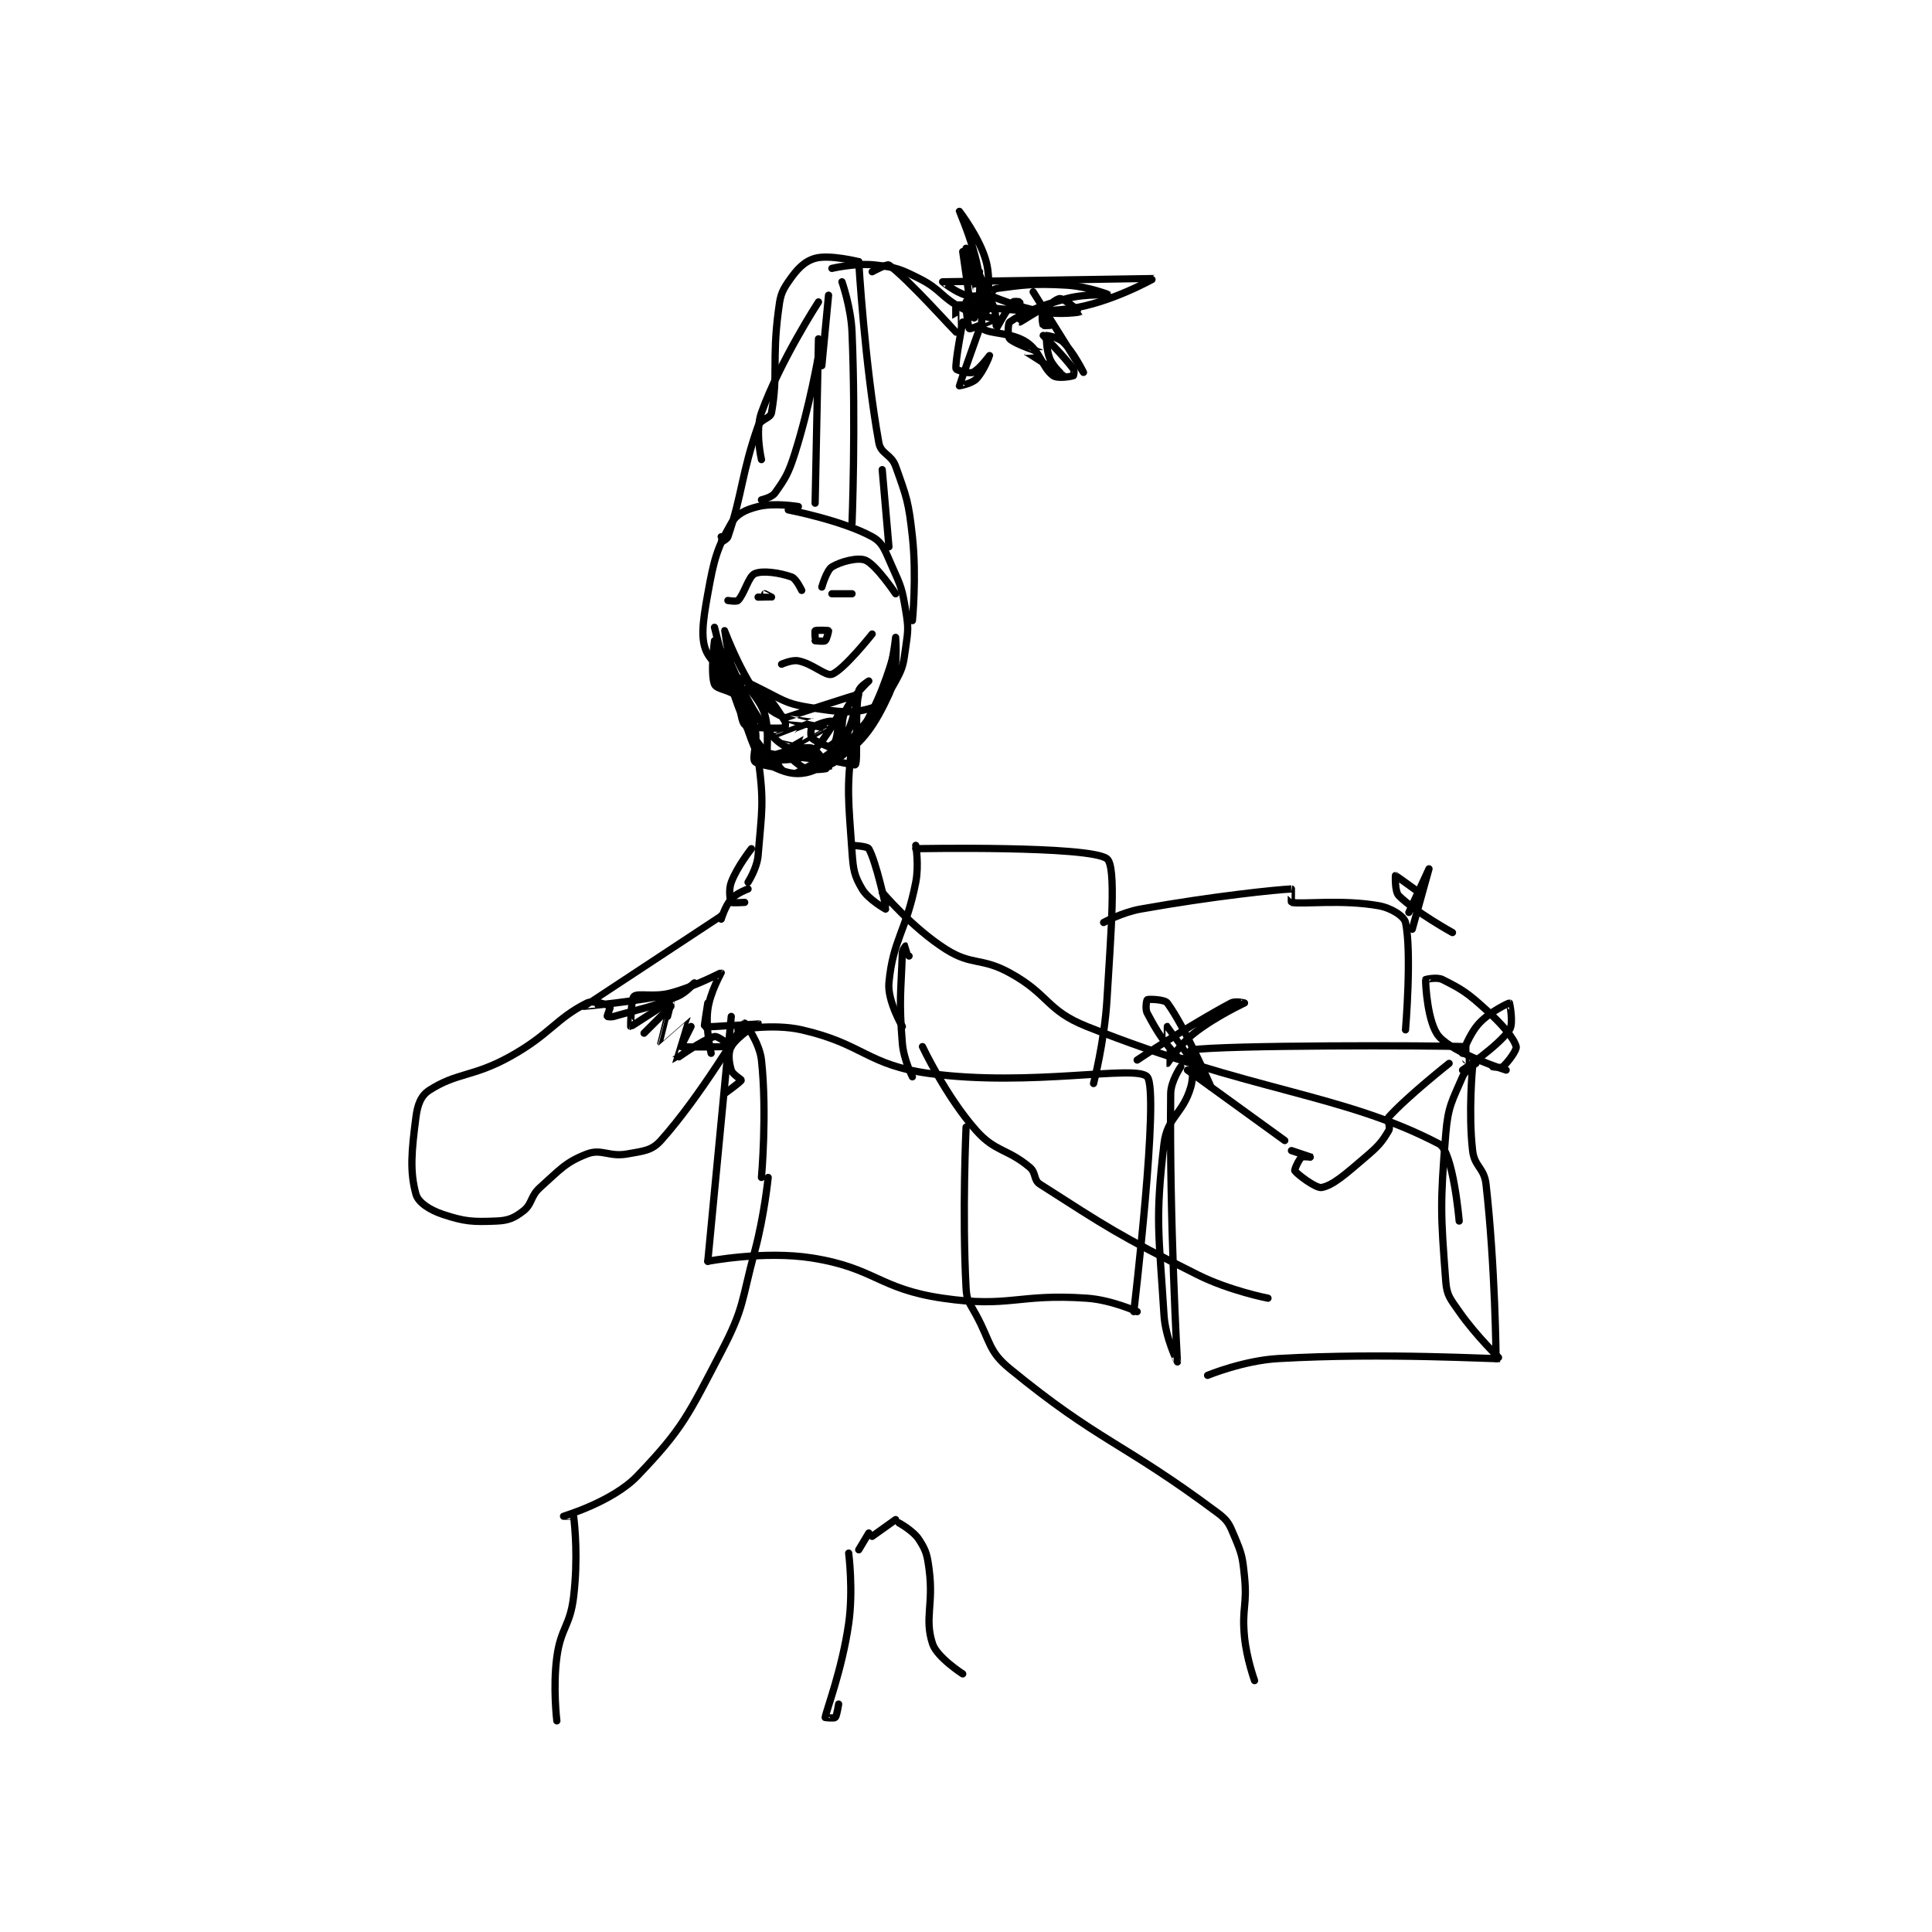 <?xml version="1.0" encoding="utf-8"?>
<!DOCTYPE svg PUBLIC "-//W3C//DTD SVG 1.1//EN" "http://www.w3.org/Graphics/SVG/1.1/DTD/svg11.dtd">
<svg viewBox="0 0 800 800" preserveAspectRatio="xMinYMin meet" xmlns="http://www.w3.org/2000/svg" version="1.1">
<g fill="none" stroke="black" stroke-linecap="round" stroke-linejoin="round" stroke-width="2.16">
<g transform="translate(172.237,87.52) scale(1.389) translate(-152,-36)">
<path id="0" d="M266,124C266,124 258.821,122.795 254,124C250.284,124.929 247.632,126.172 246,129C241.751,136.365 240.837,139.765 239,150C237.514,158.277 236.662,164.012 239,168C241.723,172.645 247.283,174.501 256,179C262.373,182.289 263.2,182.937 270,184C278.281,185.294 282.386,185.796 288,184C290.982,183.046 292.698,180.143 295,176C297.259,171.934 297.3,170.897 298,166C298.738,160.835 298.853,160.117 298,155C296.94,148.642 296.676,147.888 294,142C291.882,137.341 291.337,134.83 288,133C279.033,128.083 263,125 263,125"/>
<path id="1" d="M243,133C243,133 241.998,135 242,135C242.007,135 244.643,134.042 245,133C249.258,120.581 249.066,114.044 254,100C254.738,97.901 257.691,97.752 258,96C259.994,84.698 258.153,80.406 260,66C260.573,61.532 260.76,60.258 263,57C265.531,53.319 267.661,50.954 271,50C275.246,48.787 284,51 284,51"/>
<path id="2" d="M284,51C284,51 285.782,81.608 290,105C290.605,108.356 293.709,108.386 295,112C298.347,121.372 298.874,122.642 300,133C301.307,145.02 300,158 300,158"/>
<path id="3" d="M288,54C288,54 292.431,51.59 293,52C298.502,55.962 312.748,71.849 313,72C313.038,72.023 312.814,64.038 313,64C316.818,63.214 331.509,67.101 347,65C358.995,63.374 372.008,56.002 372,56C371.978,55.995 309.153,56.986 309,57C308.984,57.001 312.715,60.062 316,61C318.824,61.807 321.919,60.46 323,61C323.463,61.232 324.1,64.799 324,65C323.957,65.086 321.075,64.85 321,65C320.7,65.6 320.393,70.533 321,71C323.114,72.626 329.476,71.984 334,75C338.235,77.824 338.692,82.637 342,85C343.311,85.936 347.325,85.225 348,85C348.075,84.975 348.365,83.486 348,83C344.946,78.928 339,73 339,73"/>
<path id="4" d="M254,151C254,151 257.996,151.002 258,151C258.002,150.999 256,150 256,150"/>
<path id="5" d="M282,150L276,150"/>
<path id="6" d="M245,152C245,152 247.561,152.439 248,152C249.902,150.098 251.122,144.822 253,144C255.333,142.979 260.489,143.746 264,145C265.369,145.489 267,149 267,149"/>
<path id="7" d="M273,148C273,148 274.42,142.973 276,142C278.652,140.368 283.782,139.066 286,140C289.199,141.347 295,150 295,150"/>
<path id="8" d="M271,163C271,163 270.9,161.05 271,161C271.4,160.8 274.883,160.883 275,161C275.058,161.058 274.45,163.662 274,164C273.584,164.312 271,164 271,164"/>
<path id="9" d="M261,171C261,171 264.052,169.61 266,170C270.383,170.877 274.167,174.667 276,174C279.51,172.724 288,162 288,162"/>
<path id="10" d="M247,177C247,177 252.525,188.256 254,199C255.863,212.57 255.095,214.497 254,228C253.689,231.838 251,236 251,236"/>
<path id="11" d="M287,188C287,188 282.396,191.909 282,195C280.34,207.946 280.928,211.634 282,227C282.376,232.383 282.671,234.04 285,238C286.846,241.138 292,244 292,244"/>
<path id="12" d="M241,160C241,160 244.225,173.722 249,186C251.023,191.202 251.886,192.603 255,196C256.322,197.443 257.615,197.801 260,198C268.772,198.731 274.232,200.601 279,198C284.977,194.74 289.029,188.687 293,180C295.916,173.622 295,163 295,163C295,163 294.091,172.53 291,180C288.463,186.131 287.538,186.745 283,192C278.32,197.419 277.179,199.287 272,202C268.644,203.758 265.273,204.034 262,203C258.211,201.804 254.577,199.679 253,196C247.358,182.835 243.999,161.004 244,161C244.001,160.998 249.998,177.231 257,184C261.531,188.38 273.935,189.83 274,190C274.012,190.032 262.282,196.435 262,197C261.957,197.087 265.302,200.962 268,202C270.383,202.917 274.989,202.034 275,202C275.021,201.937 271.703,196.426 270,196C267.249,195.312 259,198 259,198C259,198 270,196 270,196C269.999,195.995 257.999,193.006 258,193C258.003,192.973 270.99,188.015 271,188C271.004,187.995 261.994,187.003 262,187C262.018,186.989 283.677,179.848 284,180C284.036,180.017 282.105,189.636 279,195C277.703,197.24 273,199 273,199C273.043,199.064 282.867,201.242 283,201C283.857,199.442 282.694,187.163 284,179C284.205,177.718 287,176 287,176C287,176 282.137,180.488 280,185C278.1,189.011 280.04,192.377 278,195C274.94,198.934 266.001,202.997 266,203C266,203.002 275.002,201.844 277,200C278.495,198.62 279.216,193.59 279,191C278.921,190.047 276.862,188.096 276,188C274.506,187.834 270.98,189.183 270,190C269.68,190.266 269.607,192.607 270,193C271.178,194.178 275.993,195.994 276,196C276.002,196.001 273.999,196.003 274,196C274.005,195.99 276.623,194.943 277,194C277.99,191.525 278.009,185.996 278,186C277.974,186.013 273.113,195.454 269,198C265.841,199.956 257.738,199.681 257,199C256.134,198.2 257.561,191.462 256,186C254.892,182.124 251.012,178.084 251,178C250.998,177.985 253.927,178.025 255,179C258.318,182.017 259.561,184.167 262,188C262.363,188.57 262.017,189.999 262,190C260.756,190.104 251.771,190.265 250,189C248.826,188.161 248,180 248,180"/>
<path id="13" d="M242,166C242,166 241.002,170.004 242,172C245.577,179.153 253,188 253,188C253,188 242.02,165.022 242,165C241.993,164.993 241.398,172.086 242,176C242.126,176.821 244.001,178.007 244,178C243.996,177.954 241,164 241,164C241,164 239.719,173.89 241,177C241.678,178.647 246.218,178.624 248,181C251.034,185.046 249.804,187.837 253,193C255.954,197.772 261,201.966 261,202C261,202.008 253.653,200.98 253,200C252.109,198.664 254.113,193.785 253,190C252.057,186.794 249.292,186.507 248,183C246.139,177.949 245.997,170.997 246,171C246.006,171.006 250.754,183.334 257,191C260.443,195.225 262.655,195.964 268,198C272.06,199.547 276.158,200.197 278,199C281.763,196.554 284.239,192.301 288,185C292.44,176.382 295,166 295,166"/>
<path id="14" d="M255,122C255,122 258.07,121.303 259,120C262.12,115.633 263.048,114.156 265,108C269.383,94.177 272,79 272,79"/>
<path id="15" d="M271,123L272,74"/>
<path id="16" d="M273,82L275,61"/>
<path id="17" d="M279,57C279,57 281.692,64.596 282,72C283.163,99.901 282,129 282,129"/>
<path id="18" d="M291,113L293,136"/>
<path id="19" d="M272,63C272,63 260.585,80.559 255,96C253.003,101.522 255,110 255,110"/>
<path id="20" d="M276,53C276,53 283.077,51.317 289,52C295.188,52.714 296.277,53.139 302,56C308.676,59.338 308.381,61.547 315,65C319.326,67.257 324.99,67.97 325,68C325.001,68.002 317.357,71.198 317,71C316.693,70.83 315.808,64.73 316,63C316.03,62.732 317.327,61.916 318,62C320.242,62.28 323.154,62.913 324,64C324.987,65.269 324.999,71 325,71C325.043,70.993 328.205,65.051 330,63C330.254,62.71 331.975,62.925 332,63C332.225,63.675 331.95,68.986 332,69C332.172,69.049 338.399,64.933 339,65C339.234,65.026 341,69.753 341,70C341,70 339.05,70.1 339,70C338.8,69.6 338.407,66.949 339,66C340.057,64.309 342.939,62 344,62C345.274,62 350.006,65.995 350,66C349.976,66.019 344.078,66.94 339,66C331.186,64.553 323.531,61.266 323,61C322.971,60.986 324.159,59.11 325,59C332.862,57.974 335.952,57.409 346,58C352.322,58.372 359,60.999 359,61C359,61 351.894,60.428 346,62C337.618,64.235 332.49,66.537 329,69C328.439,69.396 328.382,73.382 329,74C330.606,75.606 337.993,77.994 338,78C338.002,78.002 333.994,77.994 334,78C334.027,78.027 344.996,84.999 345,85C345.002,85.001 342.025,82.46 341,80C339.86,77.263 339.905,73.119 340,73C340.031,72.962 343.544,73.544 345,75C348.119,78.119 351,84 351,84C351,84 336,60 336,60"/>
<path id="21" d="M320,54C320,54 319.002,59.004 319,59C318.993,58.988 316,47 316,47C316,47 320.054,53.837 322,60C322.784,62.483 322,66 322,66C322,66 323.654,57.203 322,51C320.111,43.915 314,36 314,36C314,36.001 318.879,46.753 320,56C320.69,61.691 318.001,69.002 318,69C317.998,68.996 315,48 315,48"/>
<path id="22" d="M320,71C320,71 314.017,87.749 314,88C313.998,88.034 317.609,87.391 319,86C321.186,83.814 323,79.001 323,79C323,79 319.823,83.271 318,84C316.802,84.479 313.054,83.268 313,83C312.636,81.179 315,69 315,69"/>
<path id="23" d="M251,238C251,238 247.571,239.233 246,241C244.172,243.057 243,247 243,247"/>
<path id="24" d="M243,246C243,246 202.024,272.957 202,273C201.99,273.017 217.257,271.703 230,269C232.49,268.472 235,266 235,266C235,266 232.652,268.895 230,270C221.446,273.564 220.136,273.39 211,276C210.118,276.252 209.012,276.035 209,276C208.953,275.86 210.058,273.039 210,273C209.553,272.702 204.95,271.025 203,272C193.702,276.649 191.92,281.406 180,288C168.948,294.114 164.307,292.66 156,298C153.504,299.604 152.485,302.242 152,306C150.69,316.149 150.113,322.16 152,329C152.673,331.44 156.073,333.691 160,335C166.544,337.181 168.939,337.294 176,337C179.605,336.85 181.289,336.085 184,334C186.731,331.899 186.039,329.649 189,327C195.033,321.602 196.607,319.459 203,317C207.299,315.347 209.6,317.982 215,317C219.827,316.122 222.265,316.048 225,313C237.107,299.509 248.991,278.807 250,278C250.072,277.942 254.434,283.795 255,289C256.715,304.78 255,324 255,324"/>
<path id="25" d="M257,324C257,324 255.868,335.349 253,346C248.938,361.089 249.964,362.67 243,376C233.103,394.945 231.577,398.845 218,413C210.63,420.684 196.039,424.975 196,425C195.996,425.003 198.994,424.954 199,425C199.369,427.954 200.358,437.595 199,449C197.948,457.836 195.194,458.161 194,467C192.785,475.992 194,486 194,486"/>
<path id="26" d="M291,239C291,239 300.104,249.75 310,256C317.794,260.923 320.498,258.344 329,263C340.826,269.476 339.835,274.153 352,279C401.26,298.627 428.086,298.892 457,314C461.226,316.208 463,337 463,337"/>
<path id="27" d="M316,309C316,309 314.798,334.568 316,357C316.204,360.814 317.024,361.353 319,365C323.396,373.115 322.637,375.786 329,381C355.772,402.938 362.529,402.753 391,424C394.094,426.309 394.483,427.397 396,431C398.21,436.248 398.409,437.091 399,443C399.865,451.647 398.159,452.31 399,461C399.621,467.416 402,474 402,474"/>
<path id="28" d="M239,272C239,272 237.877,278.951 238,279C239.068,279.427 253.947,277.96 254,278C254.01,278.007 247.714,282.001 246,285C244.963,286.814 245.298,289.661 246,292C246.391,293.303 249.056,294.804 249,295C248.858,295.496 244,299 244,299"/>
<path id="29" d="M303,285C303,285 310.013,299.889 319,310C324.779,316.502 328.261,315.325 335,321C336.923,322.62 336.071,324.765 338,326C358.003,338.802 361.278,341.139 385,353C394.606,357.803 406,360 406,360"/>
<path id="30" d="M380,291C380,291 377.042,295.27 377,299C376.578,336.128 379,378.99 379,379C379,379.002 375.42,371.826 375,365C373.496,340.564 372.316,336.815 375,314C375.944,305.974 380.69,305.087 383,297C384.318,292.388 382.798,286.03 383,286C393.3,284.493 455.016,284.635 465,285C465.018,285.001 465,289 465,289"/>
<path id="31" d="M468,290C468,290 464.912,291.872 464,294C460.945,301.129 459.68,302.701 459,311C457.281,331.974 457.488,334.969 459,355C459.32,359.235 460.353,360.194 463,364C468.021,371.218 475.12,377.969 475,378C474.057,378.244 441.003,376.161 409,378C398.678,378.593 388,383 388,383"/>
<path id="32" d="M467,291C467,291 465.689,304.528 467,316C467.548,320.799 470.447,321.103 471,326C473.769,350.522 474,378 474,378"/>
<path id="33" d="M384,294C384,294 383.731,289.878 383,289C382.457,288.348 379.902,288.971 379,288C374.916,283.602 373.049,280.759 370,275C369.313,273.703 369.86,271.07 370,271C370.384,270.808 375.178,270.875 376,272C381.265,279.205 389,297 389,297C389,297 376.079,279.042 376,279C375.979,278.989 375.979,289.995 376,290C376.043,290.011 379.546,284.485 384,281C390.526,275.893 398.966,272.028 399,272C399.006,271.995 396.342,271.287 395,272C382.581,278.598 367,289 367,289"/>
<path id="34" d="M464,287C464,287 465.959,281.258 469,278C472.204,274.567 477.819,271.96 478,272C478.042,272.009 479.28,278.171 478,280C474.511,284.984 464,292 464,292"/>
<path id="35" d="M477,292C477,292 461.638,287.218 457,282C453.568,278.139 452.927,266.241 453,265C453.001,264.978 456.34,264.17 458,265C463.811,267.905 465.424,268.931 471,274C476.001,278.547 479.228,282.376 480,285C480.273,285.927 477.592,289.635 476,291C475.477,291.448 473,291 473,291"/>
<path id="36" d="M382,292L411,313"/>
<path id="37" d="M460,290C460,290 447.544,299.84 442,306C441.311,306.765 442.668,308.854 442,310C439.981,313.461 438.886,314.697 435,318C429.186,322.942 425.457,326.342 422,327C420.344,327.315 414.715,323.072 414,322C413.816,321.723 415.17,318.664 416,318C416.479,317.617 419.001,318 419,318C418.998,317.999 413,316 413,316"/>
<path id="38" d="M250,242C250,242 246.154,242.231 246,242C245.654,241.481 245.149,238.269 246,236C247.737,231.368 252,226 252,226"/>
<path id="39" d="M282,225C282,225 286.57,225.226 287,226C289.252,230.054 292,243 292,243"/>
<path id="40" d="M246,276L239,349"/>
<path id="41" d="M239,349C239,349 255.755,345.761 270,348C288.884,350.967 289.922,357.208 309,360C329.129,362.946 331.318,358.574 352,360C359.347,360.507 367,364 367,364"/>
<path id="42" d="M248,280C248,280 258.449,278.05 267,280C285.436,284.205 286.421,290.475 305,293C335.43,297.136 366.774,290.246 370,294C373.777,298.396 366,364 366,364"/>
<path id="43" d="M299,258C299,258 298.021,255.011 298,255C298,255 297.031,256.088 297,257C296.583,269.098 295.958,271.148 297,284C297.395,288.876 300,294 300,294"/>
<path id="44" d="M301,225C301,225 301.999,230.879 301,236C298.133,250.693 294.21,252.992 293,266C292.503,271.343 297,279 297,279"/>
<path id="45" d="M301,226C301,226 352.935,225.001 358,229C360.829,231.233 359.234,250.337 358,271C357.259,283.417 354,296 354,296"/>
<path id="46" d="M357,248C357,248 362.455,244.99 368,244C389.807,240.106 408.747,238.189 413,238C413.017,237.999 412.9,241.981 413,242C416.405,242.655 427.93,241.047 439,243C442.756,243.663 446.593,246.119 447,248C448.934,256.945 447,280 447,280"/>
<path id="47" d="M448,245C448,245 454,232 454,232C454,232 449,250 449,250"/>
<path id="48" d="M461,251C461,251 449.844,244.844 445,240C443.744,238.744 444,234 444,234C444.064,233.989 451,239 451,239"/>
<path id="49" d="M281,436C281,436 282.426,447.015 281,457C279.03,470.789 274.291,482.962 274,485C273.996,485.03 276.711,485.289 277,485C277.482,484.518 278,481 278,481"/>
<path id="50" d="M288,431L295,426"/>
<path id="51" d="M284,435L287,430"/>
<path id="52" d="M296,427C296,427 300.276,429.318 302,432C304.127,435.309 304.427,436.557 305,441C306.352,451.474 303.536,455.362 306,463C307.314,467.073 315,472 315,472"/>
<path id="53" d="M228,273L220,281"/>
<path id="54" d="M234,279C234,279 231,285 231,285C231.458,285.229 245.965,285.01 246,285C246.01,284.997 242.116,281.737 241,282C237.453,282.835 229.042,289.027 229,289C228.981,288.988 233.01,277.013 233,277C232.999,276.999 225.002,284.002 225,284C224.982,283.982 228,272 228,272C228,272 227,276 227,276C227,276 227.027,271.993 227,272C226.678,272.088 216.161,279.032 216,279C215.987,278.997 216.097,270.752 217,270C218.257,268.953 222.963,270.356 228,269C235.426,267.001 242.858,262.936 243,263C243.012,263.005 239.646,268.832 239,274C238.277,279.786 240,287 240,287"/>
</g>
</g>
</svg>
